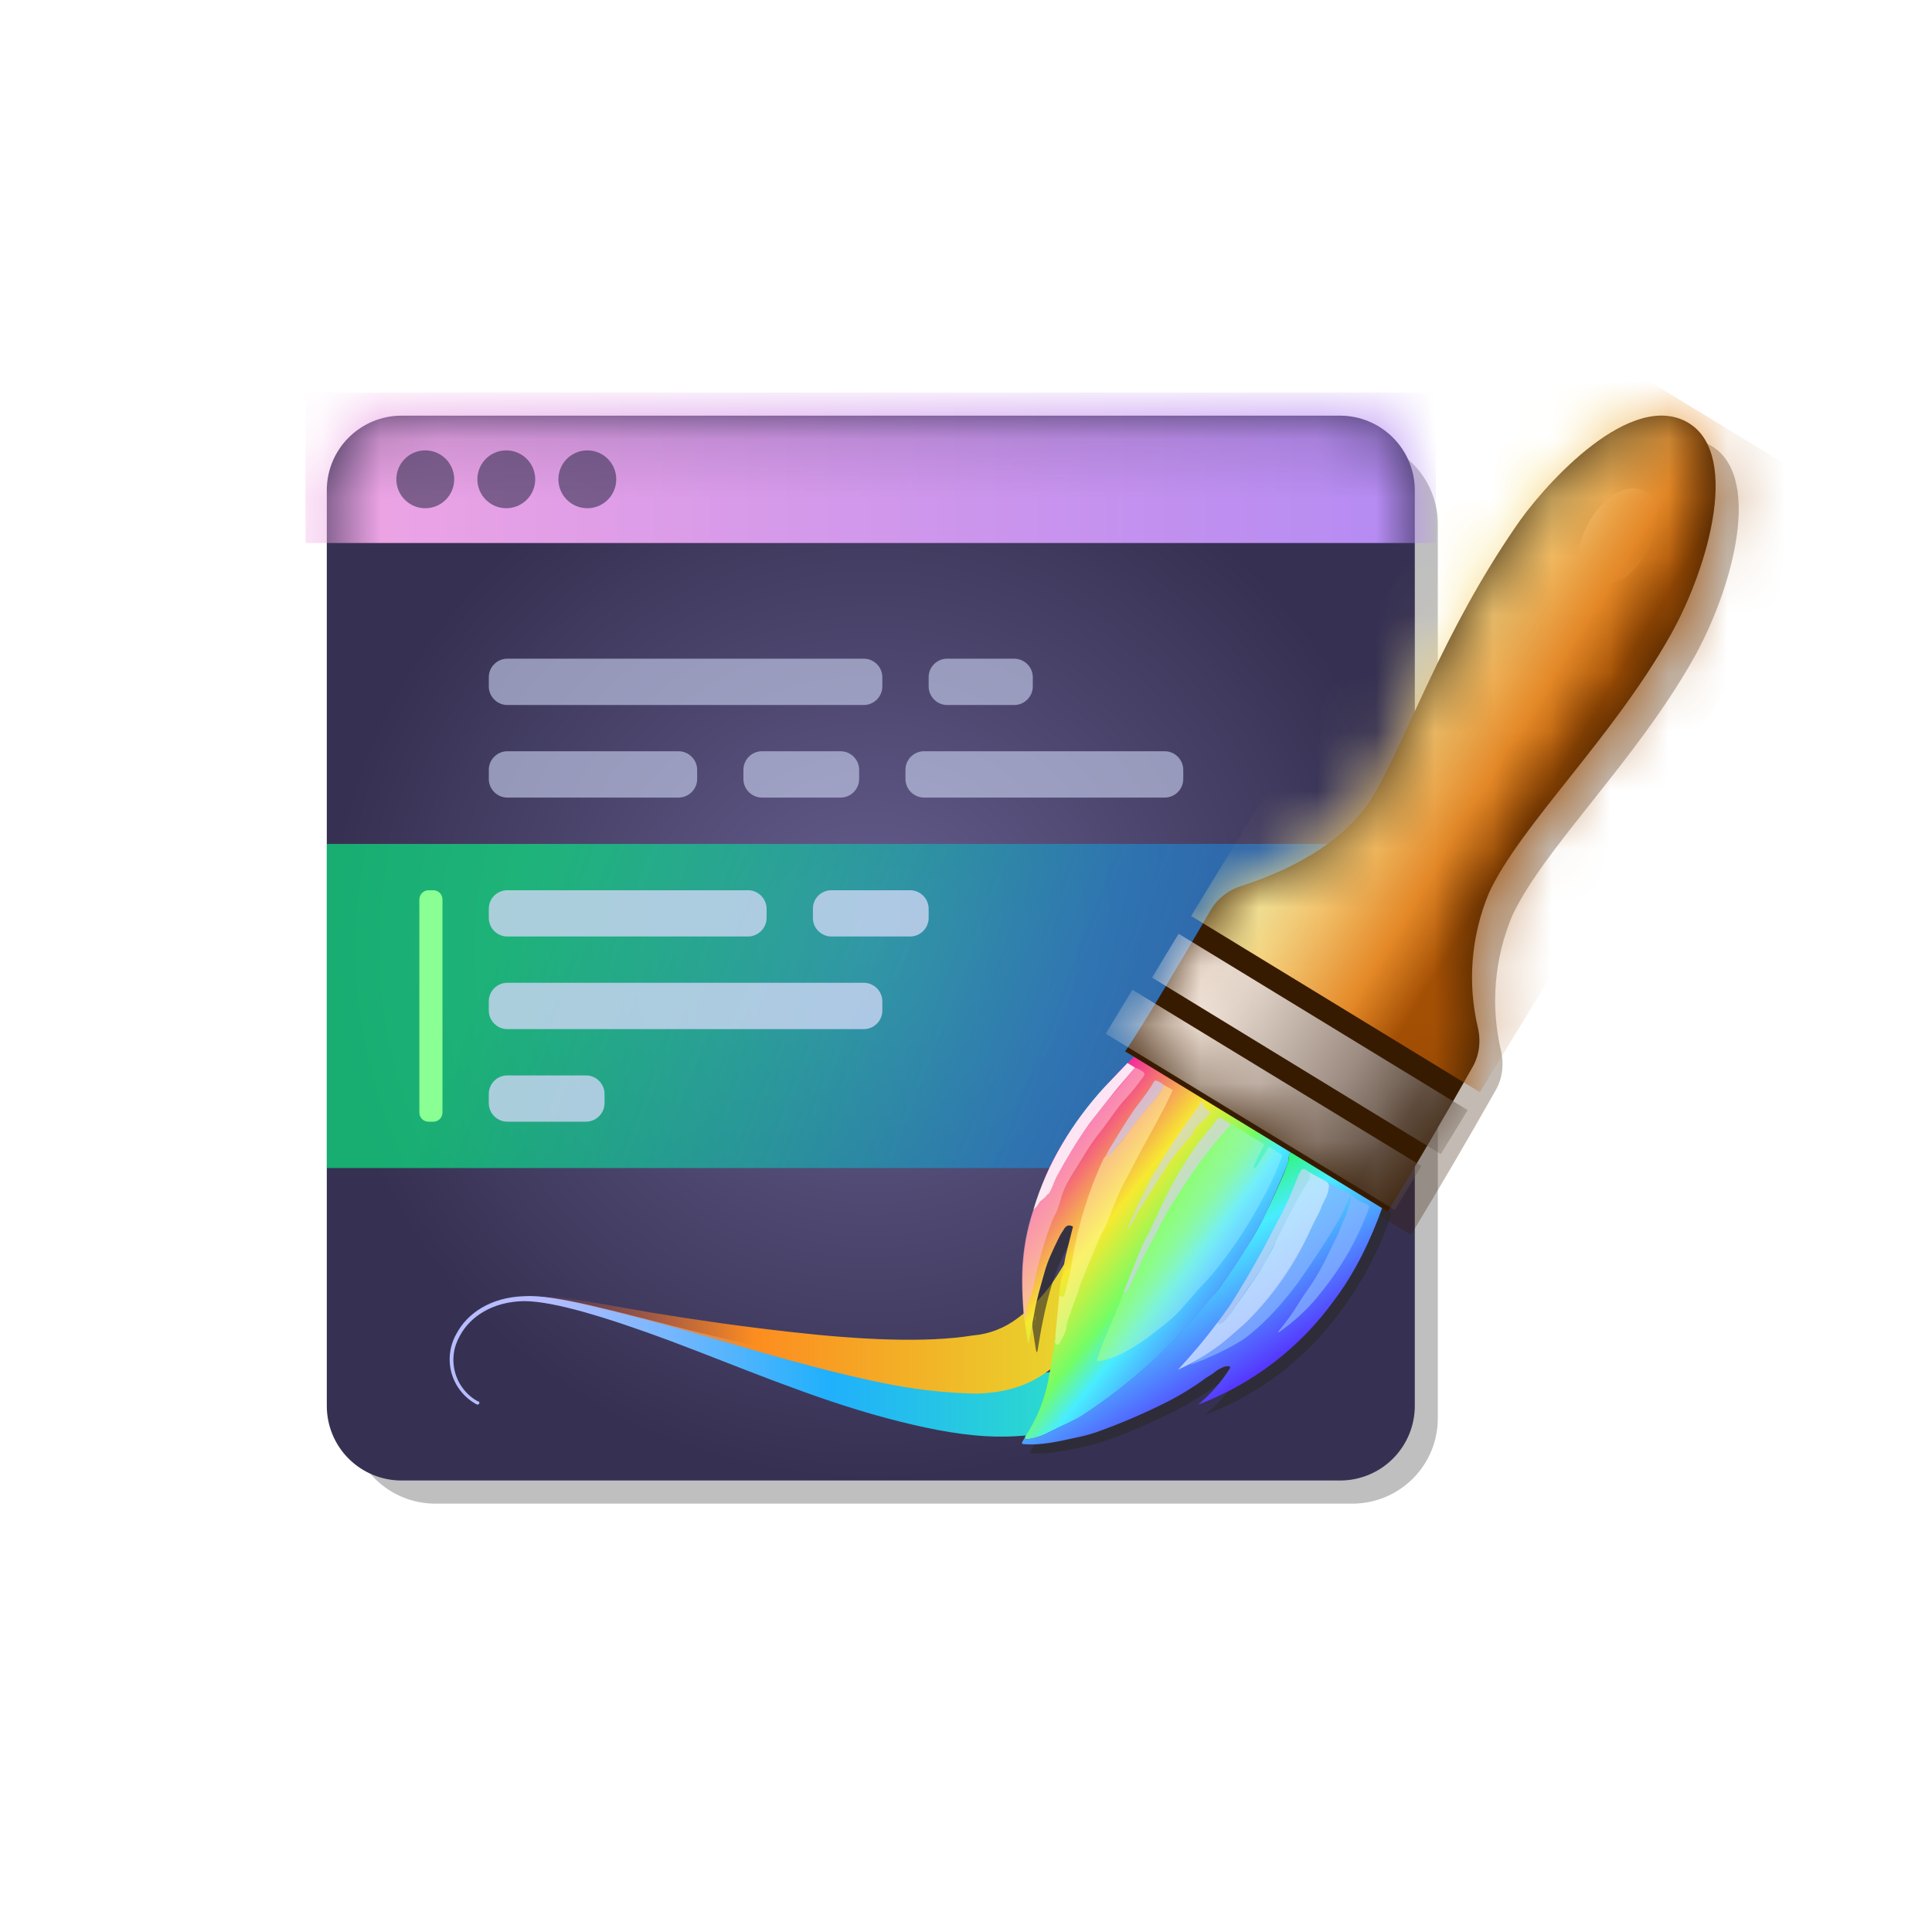<svg width="33" height="33" viewBox="0 0 33 33" fill="none" xmlns="http://www.w3.org/2000/svg">
<path fill-rule="evenodd" clip-rule="evenodd" d="M24.559 8.948C24.558 8.563 24.405 8.194 24.132 7.922C23.86 7.65 23.491 7.496 23.106 7.495H7.429C7.044 7.496 6.675 7.65 6.403 7.922C6.131 8.194 5.977 8.563 5.976 8.948V24.23C5.977 24.615 6.131 24.984 6.403 25.256C6.675 25.528 7.044 25.682 7.429 25.683H23.106C23.491 25.682 23.86 25.528 24.132 25.256C24.405 24.984 24.558 24.615 24.559 24.23V8.948Z" fill="#292929" fill-opacity="0.3"/>
<path fill-rule="evenodd" clip-rule="evenodd" d="M24.166 8.375C24.166 8.037 24.031 7.713 23.792 7.474C23.553 7.235 23.229 7.1 22.89 7.1H6.857C6.519 7.1 6.195 7.235 5.955 7.474C5.716 7.713 5.582 8.037 5.582 8.375V24.013C5.582 24.352 5.716 24.676 5.955 24.915C6.195 25.154 6.519 25.288 6.857 25.288H22.89C23.229 25.288 23.553 25.154 23.792 24.915C24.031 24.676 24.166 24.352 24.166 24.013V8.375Z" fill="url(#paint0_radial_2_431)"/>
<mask id="mask0_2_431" style="mask-type:luminance" maskUnits="userSpaceOnUse" x="5" y="7" width="20" height="19">
<path d="M24.166 8.375C24.166 8.037 24.031 7.713 23.792 7.474C23.553 7.235 23.229 7.1 22.89 7.1H6.857C6.519 7.1 6.195 7.235 5.955 7.474C5.716 7.713 5.582 8.037 5.582 8.375V24.013C5.582 24.352 5.716 24.676 5.955 24.915C6.195 25.154 6.519 25.288 6.857 25.288H22.89C23.229 25.288 23.553 25.154 23.792 24.915C24.031 24.676 24.166 24.352 24.166 24.013V8.375Z" fill="#CDD6F4"/>
</mask>
<g mask="url(#mask0_2_431)">
<path fill-rule="evenodd" clip-rule="evenodd" d="M5.217 6.705H24.527V9.275H5.217V6.705Z" fill="url(#paint1_linear_2_431)"/>
<path d="M7.264 8.681C7.537 8.681 7.758 8.46 7.758 8.187C7.758 7.914 7.537 7.693 7.264 7.693C6.991 7.693 6.77 7.914 6.77 8.187C6.77 8.46 6.991 8.681 7.264 8.681Z" fill="#363152" fill-opacity="0.6"/>
<path d="M8.648 8.681C8.921 8.681 9.142 8.46 9.142 8.187C9.142 7.914 8.921 7.693 8.648 7.693C8.375 7.693 8.154 7.914 8.154 8.187C8.154 8.46 8.375 8.681 8.648 8.681Z" fill="#363152" fill-opacity="0.6"/>
<path d="M10.032 8.681C10.305 8.681 10.526 8.46 10.526 8.187C10.526 7.914 10.305 7.693 10.032 7.693C9.759 7.693 9.538 7.914 9.538 8.187C9.538 8.46 9.759 8.681 10.032 8.681Z" fill="#363152" fill-opacity="0.6"/>
</g>
<path fill-rule="evenodd" clip-rule="evenodd" d="M5.582 14.415H24.165V19.951H5.582V14.415Z" fill="url(#paint2_linear_2_431)"/>
<path fill-rule="evenodd" clip-rule="evenodd" d="M15.071 17.103C15.071 16.93 14.928 16.787 14.755 16.787H8.665C8.582 16.787 8.501 16.82 8.442 16.88C8.382 16.939 8.349 17.02 8.349 17.103V17.262C8.349 17.435 8.492 17.578 8.665 17.578H14.755C14.928 17.578 15.071 17.435 15.071 17.262V17.103ZM13.094 15.522C13.094 15.349 12.95 15.206 12.777 15.206H8.665C8.582 15.206 8.501 15.239 8.442 15.298C8.382 15.357 8.349 15.438 8.349 15.522V15.68C8.349 15.853 8.492 15.996 8.665 15.996H12.777C12.95 15.996 13.094 15.853 13.094 15.68V15.522ZM10.326 18.685C10.326 18.512 10.183 18.369 10.01 18.369H8.665C8.582 18.369 8.501 18.402 8.442 18.461C8.382 18.521 8.349 18.601 8.349 18.685V18.843C8.349 19.016 8.492 19.159 8.665 19.159H10.01C10.183 19.159 10.326 19.016 10.326 18.843V18.685ZM15.862 15.522C15.862 15.349 15.718 15.206 15.545 15.206H14.201C14.117 15.206 14.037 15.239 13.977 15.298C13.918 15.357 13.885 15.438 13.885 15.522V15.68C13.885 15.853 14.028 15.996 14.201 15.996H15.545C15.718 15.996 15.862 15.853 15.862 15.68V15.522Z" fill="#CDD6F4" fill-opacity="0.8"/>
<path fill-rule="evenodd" clip-rule="evenodd" d="M15.071 11.567C15.071 11.394 14.928 11.251 14.755 11.251H8.665C8.582 11.251 8.501 11.284 8.442 11.344C8.382 11.403 8.349 11.483 8.349 11.567V11.725C8.349 11.898 8.492 12.042 8.665 12.042H14.755C14.928 12.042 15.071 11.898 15.071 11.725V11.567ZM11.908 13.149C11.908 12.976 11.764 12.832 11.591 12.832H8.665C8.582 12.832 8.501 12.866 8.442 12.925C8.382 12.985 8.349 13.065 8.349 13.149V13.307C8.349 13.48 8.492 13.623 8.665 13.623H11.591C11.764 13.623 11.908 13.48 11.908 13.307V13.149ZM14.675 13.149C14.675 12.976 14.532 12.832 14.359 12.832H13.015C12.931 12.832 12.85 12.866 12.791 12.925C12.732 12.985 12.698 13.065 12.698 13.149V13.307C12.698 13.48 12.842 13.623 13.015 13.623H14.359C14.532 13.623 14.675 13.48 14.675 13.307V13.149ZM17.641 11.567C17.641 11.394 17.497 11.251 17.325 11.251H16.178C16.094 11.251 16.014 11.284 15.954 11.344C15.895 11.403 15.862 11.483 15.862 11.567V11.725C15.862 11.898 16.005 12.042 16.178 12.042H17.325C17.497 12.042 17.641 11.898 17.641 11.725V11.567ZM20.211 13.149C20.211 12.976 20.068 12.832 19.895 12.832H15.782C15.699 12.832 15.618 12.866 15.559 12.925C15.499 12.985 15.466 13.065 15.466 13.149V13.307C15.466 13.48 15.61 13.623 15.782 13.623H19.895C20.068 13.623 20.211 13.48 20.211 13.307V13.149Z" fill="#CDD6F4" fill-opacity="0.6"/>
<path fill-rule="evenodd" clip-rule="evenodd" d="M7.4 19.16C7.489 19.16 7.558 19.09 7.558 19.002V15.364C7.558 15.275 7.489 15.206 7.4 15.206H7.321C7.279 15.206 7.239 15.222 7.209 15.252C7.18 15.282 7.163 15.322 7.163 15.364V19.002C7.163 19.09 7.232 19.16 7.321 19.16H7.4Z" fill="#89FF94"/>
<path fill-rule="evenodd" clip-rule="evenodd" d="M8.167 23.939C8.071 23.887 7.987 23.817 7.92 23.731C7.852 23.646 7.803 23.549 7.774 23.444C7.745 23.339 7.737 23.23 7.751 23.122C7.765 23.015 7.801 22.911 7.855 22.817C8.028 22.491 8.409 22.234 8.948 22.224C9.457 22.224 10.361 22.501 11.429 22.896C12.566 23.321 13.875 23.885 15.136 24.221C15.729 24.379 16.312 24.503 16.855 24.532C17.295 24.557 17.706 24.512 18.081 24.433C18.662 24.262 19.184 23.934 19.589 23.484C20.038 22.99 20.375 22.333 20.824 21.581C21.077 21.166 21.344 20.759 21.625 20.361C21.63 20.354 21.633 20.346 21.632 20.337C21.631 20.329 21.627 20.321 21.62 20.316C21.613 20.311 21.605 20.309 21.597 20.309C21.588 20.31 21.581 20.315 21.576 20.321C21.289 20.667 21.042 21.003 20.785 21.305C20.34 21.838 19.915 22.278 19.5 22.654C19.059 23.091 18.485 23.369 17.869 23.445C17.43 23.518 16.983 23.536 16.539 23.499C15.82 23.472 15.104 23.398 14.394 23.277C13.485 23.117 12.581 22.924 11.686 22.698C10.485 22.397 9.486 22.105 8.948 22.14C8.374 22.16 7.979 22.436 7.796 22.782C7.738 22.884 7.701 22.996 7.687 23.112C7.673 23.228 7.682 23.346 7.714 23.459C7.747 23.571 7.801 23.676 7.875 23.767C7.948 23.858 8.039 23.933 8.142 23.988C8.146 23.99 8.15 23.992 8.154 23.992C8.158 23.992 8.162 23.992 8.166 23.991C8.17 23.99 8.173 23.988 8.176 23.985C8.18 23.983 8.182 23.98 8.184 23.976C8.186 23.972 8.187 23.968 8.188 23.965C8.188 23.96 8.188 23.956 8.187 23.953C8.185 23.949 8.184 23.945 8.181 23.942C8.178 23.939 8.175 23.936 8.172 23.934L8.167 23.939Z" fill="url(#paint3_linear_2_431)"/>
<path fill-rule="evenodd" clip-rule="evenodd" d="M8.142 24.002C7.771 23.889 7.549 23.36 7.722 22.88C7.84 22.554 8.157 22.253 8.75 22.139C8.997 22.09 9.575 22.188 10.321 22.366C10.786 22.475 11.32 22.613 11.873 22.776C12.906 23.068 14.013 23.404 15.007 23.607C15.559 23.727 16.122 23.793 16.687 23.805C17.102 23.79 17.448 23.701 17.735 23.528C18.046 23.345 18.298 23.083 18.486 22.757C18.887 22.045 18.956 21.042 19.238 19.91C19.342 19.518 19.471 19.134 19.623 18.758H19.613C19.381 19.188 19.208 19.618 19.02 20.019C18.733 20.64 18.405 21.241 18.037 21.818C17.866 22.086 17.646 22.321 17.389 22.51C17.165 22.683 16.895 22.788 16.613 22.811C15.822 22.94 14.686 22.885 13.514 22.752C12.717 22.663 11.923 22.552 11.132 22.421C9.985 22.223 9.066 22.04 8.74 22.109C8.147 22.233 7.826 22.539 7.702 22.875C7.524 23.36 7.756 23.898 8.137 24.017L8.141 24.021L8.146 24.021L8.151 24.019L8.155 24.015L8.155 24.009L8.152 24.005L8.147 24.002L8.142 24.002Z" fill="url(#paint4_linear_2_431)"/>
<path fill-rule="evenodd" clip-rule="evenodd" d="M19.613 18.354C19.613 18.354 19.89 17.978 21.071 15.947C21.185 15.749 21.373 15.601 21.59 15.531C22.203 15.334 23.355 14.874 23.883 13.935C24.477 12.887 25.04 11.207 26.276 9.403C26.706 8.76 28.144 7.115 29.152 7.574C30.155 8.039 29.597 10.06 28.925 11.251C27.936 13.006 26.365 14.494 25.831 15.64C25.521 16.376 25.455 17.192 25.643 17.968C25.692 18.2 25.658 18.442 25.534 18.645C25.069 19.468 24.591 20.284 24.101 21.092L19.613 18.354ZM27.664 9.121C27.837 8.904 28.193 8.602 28.515 8.8C28.811 8.988 28.692 9.408 28.589 9.68C28.46 10.016 28.06 10.545 27.6 10.297C27.16 10.06 27.427 9.418 27.664 9.121Z" fill="#371B01" fill-opacity="0.3"/>
<path d="M19.4 18.305L19.533 18.389C19.578 18.399 19.622 18.424 19.672 18.458C19.697 18.478 19.701 18.508 19.682 18.532C19.583 18.661 19.484 18.794 19.38 18.913C19.232 19.071 19.108 19.259 18.975 19.432C18.846 19.595 18.728 19.763 18.629 19.931C18.506 20.154 18.337 20.361 18.273 20.608C18.253 20.672 18.229 20.732 18.214 20.796C18.199 20.846 18.174 20.89 18.15 20.934C18.11 21.014 18.085 21.093 18.051 21.172L18.006 21.305C17.931 21.546 17.868 21.79 17.818 22.037C17.801 22.146 17.77 22.252 17.724 22.353C17.71 22.392 17.695 22.432 17.69 22.467L17.68 22.58C17.68 22.62 17.66 22.645 17.631 22.649L17.695 23.06C17.705 23.109 17.715 23.109 17.724 23.06C17.749 22.911 17.774 22.748 17.809 22.58C17.856 22.347 17.913 22.116 17.982 21.888C18.041 21.686 18.14 21.493 18.229 21.305C18.256 21.239 18.293 21.178 18.337 21.122C18.372 21.078 18.412 21.073 18.461 21.093C18.471 21.098 18.471 21.107 18.471 21.117L18.372 21.513C18.337 21.631 18.323 21.76 18.298 21.878C18.268 22.009 18.248 22.141 18.239 22.274C18.257 22.291 18.279 22.304 18.303 22.313V22.294L18.313 22.289C18.318 22.289 18.323 22.284 18.323 22.274C18.362 22.111 18.416 21.953 18.441 21.78C18.54 21.134 18.733 20.506 19.015 19.916C19.049 19.892 19.054 19.837 19.079 19.803C19.263 19.487 19.464 19.182 19.682 18.888C19.747 18.804 19.807 18.714 19.86 18.621C19.865 18.611 19.879 18.607 19.894 18.607C19.934 18.621 19.978 18.646 20.028 18.686L20.161 18.76C20.171 18.77 20.176 18.779 20.171 18.79L20.092 18.957L19.904 19.318C19.874 19.387 19.835 19.452 19.8 19.516L19.42 20.218L19.276 20.495C19.217 20.631 19.16 20.767 19.103 20.905C19.069 20.984 19.054 21.068 19.005 21.142C18.96 21.226 18.921 21.315 18.886 21.399L18.703 21.839C18.664 21.938 18.614 22.022 18.584 22.126C18.513 22.307 18.45 22.492 18.397 22.679C18.372 22.738 18.357 22.803 18.352 22.867C18.352 22.877 18.352 22.882 18.342 22.892L18.328 22.931L18.323 22.956L18.234 23.104C18.229 23.11 18.223 23.115 18.216 23.117C18.208 23.119 18.201 23.118 18.194 23.114C18.164 23.089 18.16 23.064 18.174 23.03L18.179 23.005L18.169 22.956C18.135 23.252 18.09 23.514 18.046 23.737C17.982 24.078 17.848 24.394 17.655 24.695V24.725C17.655 24.735 17.66 24.74 17.67 24.74C17.818 24.715 17.947 24.676 18.056 24.622C18.268 24.508 18.491 24.419 18.639 24.325C19.443 23.798 20.16 23.15 20.764 22.402C20.828 22.323 20.898 22.254 20.962 22.17C21.257 21.771 21.522 21.349 21.753 20.91C21.892 20.615 22.024 20.317 22.148 20.015C22.163 19.966 22.148 19.897 22.183 19.852C22.202 19.827 22.217 19.808 22.217 19.798C22.069 19.709 21.916 19.625 21.767 19.531C21.456 19.333 21.179 19.165 20.937 19.022C20.801 18.944 20.667 18.862 20.537 18.775L19.563 18.177C19.56 18.174 19.557 18.173 19.553 18.173C19.55 18.173 19.546 18.174 19.543 18.177L19.4 18.305ZM20.833 19.145L20.937 19.224L20.952 19.229C20.972 19.229 20.982 19.224 20.991 19.209C20.993 19.205 20.996 19.201 21 19.197C21.004 19.194 21.008 19.192 21.013 19.191C21.018 19.19 21.023 19.19 21.028 19.192C21.033 19.193 21.037 19.196 21.041 19.2L21.14 19.269C21.164 19.284 21.184 19.303 21.189 19.328L21.209 19.353C21.278 19.422 21.372 19.466 21.456 19.521C21.54 19.58 21.639 19.625 21.728 19.689C21.738 19.699 21.743 19.714 21.733 19.728C21.666 19.841 21.609 19.961 21.565 20.084C21.565 20.109 21.565 20.114 21.589 20.099C21.616 20.074 21.638 20.044 21.654 20.01C21.703 19.916 21.753 19.862 21.802 19.768C21.812 19.743 21.832 19.738 21.851 19.753L22.029 19.867C22.039 19.877 22.044 19.892 22.044 19.906C21.951 20.166 21.835 20.418 21.698 20.658L21.426 21.102C21.122 21.602 20.76 22.065 20.349 22.481C20.07 22.777 19.746 23.027 19.39 23.223C19.24 23.31 19.076 23.37 18.906 23.401C18.902 23.403 18.897 23.403 18.893 23.402C18.888 23.402 18.884 23.399 18.881 23.396C18.879 23.392 18.877 23.388 18.877 23.383C18.877 23.379 18.878 23.375 18.881 23.371C18.956 23.153 19.042 22.939 19.138 22.729C19.153 22.669 19.187 22.615 19.212 22.555V22.526L19.222 22.511L19.242 22.491L19.341 22.215L19.588 21.592L19.746 21.246C19.745 21.191 19.762 21.137 19.795 21.093L19.8 21.063C19.8 21.038 19.81 21.014 19.825 20.999C19.835 20.994 19.835 20.984 19.835 20.979C19.835 20.949 19.845 20.93 19.86 20.905C19.899 20.836 19.889 20.766 19.83 20.707C19.815 20.687 19.795 20.682 19.776 20.682C19.751 20.682 19.736 20.687 19.726 20.707C19.726 20.717 19.716 20.722 19.711 20.722C19.701 20.732 19.692 20.742 19.692 20.756L19.687 20.771L19.538 20.959L19.43 21.117L19.42 21.122H19.41V21.112C19.45 21.043 19.483 20.97 19.509 20.895C19.565 20.779 19.62 20.662 19.672 20.544L19.786 20.312L19.909 20.084C20.141 19.704 20.393 19.338 20.67 18.982C20.68 18.967 20.685 18.967 20.695 18.982C20.705 18.987 20.71 19.002 20.705 19.012C20.705 19.037 20.705 19.051 20.72 19.071C20.734 19.091 20.769 19.116 20.833 19.14V19.145ZM19.4 18.305L19.005 18.72C18.452 19.319 18.041 20.033 17.799 20.811C17.834 20.784 17.865 20.75 17.888 20.712C17.902 20.687 17.917 20.663 17.937 20.653C17.962 20.633 17.986 20.613 18.011 20.593C18.021 20.569 18.036 20.554 18.056 20.544L18.075 20.524C18.125 20.44 18.15 20.346 18.194 20.257C18.367 19.931 18.55 19.63 18.753 19.343C18.837 19.224 18.935 19.116 19.024 18.997C19.198 18.796 19.367 18.591 19.533 18.384L19.4 18.305ZM19.533 18.389C19.367 18.596 19.198 18.801 19.024 19.002C18.935 19.116 18.837 19.224 18.753 19.348C18.555 19.63 18.367 19.931 18.194 20.257C18.145 20.346 18.125 20.44 18.075 20.524L18.056 20.544C18.036 20.554 18.021 20.569 18.006 20.593C17.981 20.615 17.957 20.636 17.932 20.658L17.883 20.712C17.861 20.75 17.833 20.784 17.799 20.811C17.69 21.127 17.627 21.456 17.611 21.789C17.596 22.066 17.606 22.353 17.636 22.649C17.66 22.645 17.675 22.62 17.68 22.58C17.68 22.541 17.68 22.501 17.69 22.467C17.695 22.432 17.71 22.392 17.724 22.353C17.77 22.252 17.801 22.146 17.818 22.037C17.88 21.744 17.959 21.455 18.056 21.172C18.085 21.093 18.105 21.014 18.15 20.934C18.174 20.885 18.199 20.85 18.214 20.796C18.229 20.732 18.253 20.672 18.273 20.608C18.337 20.361 18.506 20.154 18.634 19.931C18.733 19.763 18.846 19.595 18.975 19.437C19.108 19.264 19.232 19.071 19.38 18.913C19.489 18.794 19.583 18.661 19.682 18.532C19.701 18.508 19.697 18.478 19.672 18.463C19.622 18.424 19.573 18.399 19.533 18.389ZM19.074 19.803L19.054 19.877V19.887C19.054 19.897 19.064 19.906 19.079 19.906H19.084L19.108 19.882L19.207 19.758L19.365 19.56C19.514 19.353 19.672 19.15 19.845 18.957C19.919 18.873 19.978 18.785 20.023 18.686C19.973 18.646 19.924 18.621 19.889 18.607C19.875 18.607 19.86 18.607 19.855 18.621C19.802 18.715 19.742 18.804 19.677 18.888L19.519 19.111C19.36 19.333 19.217 19.565 19.079 19.803H19.074ZM20.023 18.686C19.973 18.785 19.919 18.873 19.845 18.957C19.672 19.155 19.514 19.353 19.365 19.56L19.207 19.758C19.166 19.809 19.123 19.858 19.079 19.906C19.075 19.909 19.07 19.909 19.066 19.908C19.061 19.907 19.057 19.905 19.055 19.901C19.052 19.898 19.05 19.894 19.05 19.889C19.05 19.885 19.051 19.88 19.054 19.877L19.074 19.803C19.044 19.837 19.044 19.892 19.009 19.916L18.995 19.936C18.721 20.522 18.535 21.145 18.441 21.785C18.412 21.953 18.357 22.111 18.318 22.279L18.308 22.289H18.298V22.313C18.278 22.308 18.258 22.294 18.234 22.274L18.164 22.956L18.174 23.005V23.03C18.154 23.064 18.16 23.089 18.189 23.114C18.195 23.118 18.203 23.12 18.21 23.119C18.217 23.118 18.224 23.115 18.229 23.109L18.318 22.956L18.323 22.931C18.323 22.916 18.332 22.901 18.337 22.892L18.347 22.867C18.352 22.803 18.367 22.738 18.392 22.679C18.435 22.559 18.478 22.439 18.52 22.318C18.542 22.253 18.562 22.187 18.579 22.121C18.609 22.022 18.659 21.938 18.698 21.839C18.758 21.691 18.822 21.552 18.881 21.394C18.916 21.315 18.955 21.226 19.005 21.142C19.044 21.068 19.064 20.984 19.099 20.905C19.155 20.767 19.212 20.631 19.271 20.495C19.311 20.396 19.37 20.312 19.42 20.218C19.573 19.914 19.733 19.614 19.899 19.318L20.087 18.957L20.166 18.79C20.171 18.779 20.166 18.77 20.156 18.76L20.023 18.686ZM19.528 20.959C19.705 20.664 19.885 20.371 20.067 20.079C20.151 19.951 20.28 19.783 20.463 19.58C20.502 19.531 20.532 19.476 20.566 19.422L20.665 19.318C20.724 19.269 20.779 19.209 20.828 19.14C20.764 19.116 20.73 19.091 20.715 19.071C20.7 19.051 20.7 19.037 20.7 19.012C20.7 19.002 20.7 18.987 20.69 18.977C20.68 18.967 20.675 18.967 20.665 18.977C20.34 19.401 20.045 19.847 19.781 20.312C19.718 20.447 19.652 20.58 19.583 20.712C19.527 20.848 19.467 20.984 19.405 21.117L19.415 21.122H19.425L19.533 20.959H19.528ZM20.828 19.14C20.779 19.209 20.73 19.269 20.67 19.318C20.621 19.358 20.591 19.392 20.571 19.422C20.532 19.471 20.502 19.531 20.458 19.58C20.317 19.736 20.186 19.901 20.067 20.075L19.593 20.836C19.568 20.87 19.548 20.915 19.533 20.959L19.682 20.771L19.687 20.756C19.687 20.742 19.697 20.732 19.706 20.722C19.716 20.722 19.721 20.712 19.721 20.707C19.731 20.687 19.746 20.682 19.771 20.682C19.79 20.682 19.81 20.687 19.82 20.702C19.884 20.766 19.894 20.836 19.855 20.9C19.84 20.924 19.835 20.949 19.83 20.979C19.83 20.984 19.83 20.994 19.82 20.999C19.805 21.014 19.8 21.038 19.795 21.063C19.795 21.073 19.795 21.083 19.786 21.093C19.756 21.142 19.736 21.191 19.741 21.251C19.841 21.069 19.931 20.883 20.013 20.692C20.055 20.616 20.095 20.539 20.131 20.46C20.273 20.193 20.431 19.935 20.606 19.689C20.71 19.541 20.833 19.402 20.947 19.254C20.957 19.239 20.982 19.234 20.996 19.244L21.149 19.338C21.169 19.348 21.169 19.363 21.154 19.378C20.892 19.659 20.66 19.966 20.443 20.292L20.146 20.737C20.013 20.954 19.914 21.191 19.79 21.414C19.652 21.661 19.558 21.898 19.435 22.14C19.435 22.155 19.42 22.165 19.41 22.175C19.4 22.185 19.395 22.2 19.39 22.22L19.38 22.244C19.37 22.259 19.365 22.254 19.36 22.244C19.36 22.22 19.351 22.21 19.341 22.21L19.242 22.486L19.222 22.506L19.217 22.521V22.551C19.187 22.61 19.153 22.664 19.138 22.724L19.108 22.808C19.024 22.995 18.948 23.187 18.881 23.381C18.881 23.391 18.896 23.396 18.906 23.396C19.076 23.365 19.24 23.305 19.39 23.218C19.568 23.119 19.716 23.02 19.845 22.921C20.018 22.788 20.206 22.645 20.349 22.477C20.448 22.358 20.547 22.244 20.65 22.136C21.056 21.685 21.406 21.187 21.693 20.653C21.83 20.413 21.946 20.162 22.039 19.901C22.044 19.887 22.039 19.872 22.029 19.862L21.856 19.748C21.832 19.733 21.812 19.738 21.797 19.763C21.748 19.852 21.698 19.911 21.654 20.005C21.638 20.039 21.616 20.069 21.589 20.094C21.57 20.109 21.56 20.104 21.565 20.079L21.58 20.015C21.624 19.916 21.678 19.817 21.733 19.719C21.743 19.709 21.738 19.694 21.728 19.684C21.639 19.62 21.54 19.575 21.451 19.516C21.372 19.462 21.278 19.417 21.209 19.348L21.194 19.323C21.184 19.299 21.164 19.274 21.14 19.264L21.041 19.195C21.037 19.191 21.033 19.188 21.028 19.187C21.023 19.185 21.018 19.185 21.013 19.186C21.008 19.187 21.004 19.189 21 19.192C20.996 19.196 20.993 19.2 20.991 19.204C20.982 19.219 20.972 19.229 20.952 19.224L20.937 19.219L20.833 19.135L20.828 19.14ZM19.741 21.251C19.683 21.364 19.63 21.479 19.583 21.597L19.336 22.215C19.346 22.215 19.351 22.224 19.355 22.244C19.355 22.259 19.365 22.264 19.375 22.249L19.385 22.224C19.385 22.205 19.395 22.19 19.405 22.18L19.43 22.145C19.553 21.903 19.647 21.661 19.786 21.419C19.909 21.196 20.008 20.959 20.146 20.747L20.438 20.297C20.65 19.971 20.888 19.664 21.149 19.383C21.164 19.368 21.164 19.353 21.149 19.343L20.996 19.249C20.988 19.243 20.977 19.241 20.967 19.243C20.957 19.245 20.948 19.25 20.942 19.259C20.828 19.407 20.705 19.546 20.601 19.694C20.343 20.05 20.121 20.431 19.939 20.831C19.88 20.974 19.814 21.114 19.741 21.251ZM22.212 19.798C22.212 19.808 22.197 19.827 22.178 19.852C22.143 19.897 22.158 19.961 22.138 20.015C22.014 20.317 21.882 20.615 21.743 20.91C21.523 21.356 21.258 21.778 20.952 22.17C20.892 22.254 20.823 22.323 20.759 22.407C20.154 23.153 19.438 23.8 18.634 24.325C18.486 24.419 18.263 24.508 18.051 24.622C17.942 24.676 17.813 24.72 17.665 24.74C17.655 24.74 17.65 24.74 17.65 24.725V24.695L17.601 24.785L17.596 24.79C17.594 24.792 17.593 24.796 17.593 24.799C17.593 24.802 17.594 24.805 17.595 24.808C17.597 24.811 17.599 24.814 17.602 24.816C17.604 24.818 17.608 24.819 17.611 24.819C17.917 24.849 18.224 24.77 18.515 24.71C18.674 24.676 18.827 24.631 18.975 24.577C19.351 24.439 19.721 24.276 20.092 24.088C20.314 23.974 20.532 23.841 20.734 23.692C20.784 23.653 20.843 23.628 20.883 23.589C20.932 23.549 20.991 23.529 21.041 23.5C21.066 23.49 21.09 23.495 21.12 23.49C21.125 23.488 21.13 23.489 21.135 23.491C21.14 23.493 21.144 23.496 21.146 23.501C21.149 23.505 21.15 23.51 21.15 23.515C21.15 23.52 21.148 23.525 21.145 23.529C20.998 23.763 20.814 23.972 20.601 24.147C20.581 24.162 20.581 24.167 20.611 24.157C21.541 23.799 22.346 23.175 22.924 22.363C23.286 21.871 23.57 21.326 23.764 20.747C23.764 20.737 23.764 20.722 23.749 20.712L22.746 20.114C22.815 20.188 22.771 20.262 22.815 20.341C22.84 20.351 22.864 20.366 22.879 20.391H22.899C22.904 20.386 22.914 20.391 22.919 20.391C22.993 20.448 23.077 20.491 23.166 20.519C23.176 20.519 23.186 20.524 23.191 20.534C23.21 20.564 23.24 20.574 23.265 20.593C23.329 20.653 23.413 20.692 23.497 20.722C23.532 20.732 23.547 20.752 23.527 20.781C23.335 21.31 23.056 21.803 22.701 22.239C22.503 22.489 22.27 22.708 22.01 22.892C21.97 22.921 21.96 22.916 22 22.872C22.118 22.733 22.212 22.6 22.321 22.422L22.509 22.136C22.601 22.005 22.683 21.868 22.756 21.725C22.851 21.537 22.943 21.348 23.033 21.157L23.067 21.073L23.117 20.969C23.156 20.87 23.171 20.771 23.211 20.672C23.22 20.648 23.22 20.623 23.22 20.593C23.22 20.579 23.215 20.574 23.201 20.588C23.201 20.593 23.196 20.598 23.201 20.608L23.191 20.628C23.063 20.948 22.901 21.253 22.706 21.537C22.684 21.569 22.655 21.596 22.622 21.616C22.566 21.648 22.518 21.694 22.484 21.75L22.262 22.145C22.095 22.409 21.905 22.657 21.693 22.887C21.555 23.03 21.412 23.163 21.263 23.287L21.115 23.425C21.11 23.435 21.1 23.44 21.09 23.44H21.031C21.016 23.44 21.006 23.44 21.001 23.42L20.986 23.406L20.922 23.381L20.873 23.331C20.848 23.292 20.818 23.272 20.784 23.277C20.618 23.379 20.445 23.468 20.265 23.544C20.586 23.202 20.883 22.839 21.154 22.457C21.318 22.2 21.5 21.883 21.708 21.513C21.807 21.335 21.916 21.098 22.029 20.89C22.147 20.667 22.25 20.435 22.336 20.198C22.336 20.159 22.336 20.119 22.36 20.084C22.36 20.075 22.37 20.07 22.38 20.075H22.405C22.415 20.079 22.425 20.075 22.43 20.065L22.469 19.946L22.222 19.798H22.212ZM22.464 19.946L22.425 20.065C22.42 20.079 22.41 20.079 22.4 20.079L22.375 20.075C22.365 20.075 22.36 20.075 22.355 20.084C22.336 20.119 22.326 20.159 22.331 20.198L22.36 20.149C22.364 20.142 22.369 20.136 22.375 20.131C22.381 20.126 22.388 20.123 22.396 20.121C22.403 20.119 22.411 20.119 22.418 20.12C22.426 20.122 22.433 20.125 22.439 20.129L22.509 20.178L22.815 20.341C22.766 20.267 22.815 20.188 22.746 20.114L22.464 19.946ZM22.336 20.198C22.25 20.435 22.147 20.667 22.029 20.89C21.916 21.098 21.807 21.335 21.708 21.513C21.534 21.834 21.348 22.149 21.149 22.457C21.125 22.501 21.056 22.59 20.952 22.729C20.952 22.753 20.972 22.758 21.001 22.753C21.016 22.753 21.026 22.743 21.036 22.733C21.125 22.645 21.204 22.551 21.263 22.452L21.412 22.224L21.674 21.854C21.713 21.794 21.753 21.73 21.782 21.656C21.832 21.55 21.888 21.448 21.95 21.35L21.985 21.275C22.133 20.949 22.301 20.633 22.489 20.331C22.504 20.308 22.514 20.282 22.518 20.255C22.522 20.228 22.521 20.2 22.514 20.173L22.445 20.129C22.415 20.114 22.38 20.119 22.365 20.149L22.336 20.198ZM22.514 20.173C22.521 20.2 22.522 20.228 22.518 20.255C22.514 20.282 22.504 20.308 22.489 20.331C22.276 20.682 22.085 21.045 21.916 21.419C21.866 21.503 21.817 21.582 21.782 21.661C21.753 21.73 21.713 21.794 21.674 21.854C21.538 22.052 21.402 22.25 21.263 22.447C21.2 22.552 21.124 22.648 21.036 22.733L21.001 22.753C20.972 22.758 20.952 22.753 20.952 22.729C20.739 23.014 20.511 23.288 20.27 23.549C20.499 23.446 20.718 23.32 20.922 23.173C21.061 23.075 21.189 22.956 21.318 22.842C21.401 22.773 21.479 22.697 21.55 22.615C21.969 22.177 22.307 21.668 22.548 21.112C22.574 21.059 22.602 21.006 22.632 20.954C22.675 20.879 22.712 20.799 22.741 20.717L22.751 20.702L22.78 20.628C22.82 20.559 22.84 20.48 22.845 20.406C22.845 20.381 22.83 20.356 22.82 20.341L22.514 20.173ZM22.82 20.341C22.83 20.361 22.85 20.381 22.845 20.406C22.845 20.485 22.82 20.554 22.78 20.628C22.768 20.652 22.759 20.677 22.751 20.702L22.741 20.717L22.726 20.737C22.697 20.821 22.667 20.89 22.632 20.954C22.326 21.665 21.881 22.307 21.323 22.842C21.189 22.956 21.061 23.075 20.922 23.173L20.784 23.277C20.818 23.277 20.848 23.292 20.878 23.336L20.922 23.381L20.986 23.406L21.001 23.42C21.001 23.435 21.016 23.445 21.031 23.445L21.09 23.44C21.1 23.44 21.11 23.435 21.115 23.425L21.263 23.287C21.412 23.163 21.56 23.03 21.693 22.892C22.007 22.55 22.273 22.168 22.484 21.755C22.509 21.705 22.553 21.656 22.622 21.616C22.655 21.596 22.684 21.569 22.706 21.537C22.907 21.241 23.073 20.922 23.201 20.588C23.215 20.574 23.22 20.579 23.22 20.593C23.22 20.623 23.22 20.643 23.211 20.672C23.171 20.771 23.156 20.87 23.112 20.969C23.082 21.03 23.056 21.093 23.033 21.157L23.008 21.216L22.983 21.275L22.761 21.72C22.687 21.865 22.603 22.003 22.509 22.136C22.443 22.229 22.38 22.324 22.321 22.422C22.225 22.58 22.118 22.73 22 22.872C21.965 22.916 21.97 22.921 22.015 22.892C22.273 22.708 22.505 22.488 22.701 22.239C23.056 21.803 23.335 21.31 23.527 20.781C23.542 20.752 23.532 20.732 23.497 20.722C23.411 20.697 23.332 20.653 23.265 20.593C23.24 20.574 23.215 20.564 23.196 20.534C23.188 20.526 23.177 20.521 23.166 20.519C23.077 20.491 22.993 20.448 22.919 20.391C22.916 20.389 22.913 20.389 22.909 20.389C22.906 20.389 22.902 20.389 22.899 20.391H22.889C22.869 20.366 22.845 20.351 22.82 20.341Z" fill="#292929" fill-opacity="0.6"/>
<path d="M19.396 18.024C19.396 18.024 18.235 19.096 17.839 20.149C17.563 20.89 17.395 21.375 17.493 22.502L17.553 22.907C17.563 22.961 17.567 22.961 17.577 22.907L17.666 22.432C17.706 22.19 17.775 21.968 17.839 21.74C17.894 21.533 17.988 21.345 18.081 21.152C18.111 21.088 18.151 21.029 18.19 20.969C18.225 20.93 18.264 20.92 18.314 20.945C18.324 20.945 18.329 20.954 18.324 20.964L18.225 21.36C18.19 21.483 18.175 21.607 18.156 21.725C18.124 21.855 18.103 21.988 18.091 22.121C18.116 22.146 18.027 22.803 18.027 22.803C17.995 23.064 17.953 23.325 17.904 23.584C17.834 23.93 17.706 24.246 17.508 24.543V24.577C17.508 24.587 17.518 24.592 17.528 24.587C17.676 24.567 17.805 24.528 17.909 24.468C18.126 24.355 18.348 24.271 18.497 24.172C19.3 23.647 20.017 23 20.622 22.254L20.815 22.022C21.003 21.755 21.161 21.533 21.269 21.355C21.418 21.108 21.536 20.91 21.605 20.762C21.745 20.465 21.877 20.165 22.001 19.862C22.016 19.813 22.001 19.748 22.035 19.704L22.075 19.645C21.927 19.556 21.768 19.472 21.62 19.378C21.314 19.18 21.037 19.012 20.79 18.869C20.642 18.785 20.513 18.706 20.395 18.627L19.411 18.024H19.391H19.396Z" fill="url(#paint5_linear_2_431)"/>
<path d="M22.074 19.644C22.074 19.658 22.059 19.673 22.034 19.703C22 19.747 22.02 19.812 22 19.861L21.921 20.064C21.821 20.297 21.716 20.528 21.605 20.756C21.535 20.909 21.422 21.106 21.268 21.349C21.155 21.532 21.002 21.754 20.814 22.021C20.75 22.1 20.68 22.169 20.616 22.253C20.011 22.999 19.294 23.646 18.491 24.171C18.343 24.27 18.125 24.354 17.907 24.467C17.804 24.526 17.675 24.566 17.527 24.586C17.517 24.586 17.512 24.586 17.512 24.576V24.541L17.458 24.635C17.456 24.638 17.455 24.641 17.455 24.645C17.455 24.648 17.456 24.651 17.457 24.654C17.459 24.657 17.461 24.66 17.463 24.662C17.466 24.663 17.469 24.665 17.473 24.665C17.774 24.695 18.081 24.62 18.377 24.556C18.53 24.526 18.684 24.482 18.837 24.423C19.212 24.284 19.578 24.126 19.949 23.939C20.171 23.825 20.389 23.691 20.596 23.538C20.646 23.504 20.705 23.474 20.745 23.439C20.789 23.4 20.843 23.375 20.898 23.35C20.927 23.335 20.947 23.34 20.982 23.335C20.987 23.334 20.992 23.335 20.997 23.337C21.001 23.339 21.005 23.342 21.008 23.346C21.011 23.351 21.012 23.356 21.012 23.361C21.012 23.366 21.01 23.371 21.006 23.375C20.86 23.609 20.676 23.817 20.463 23.993C21.395 23.641 22.203 23.022 22.786 22.213C23.146 21.739 23.418 21.171 23.621 20.597C23.626 20.582 23.621 20.568 23.606 20.563L22.074 19.644Z" fill="url(#paint6_linear_2_431)"/>
<path d="M19.258 18.157L18.862 18.572C18.318 19.165 17.878 19.891 17.651 20.662C17.687 20.635 17.717 20.602 17.74 20.563C17.755 20.534 17.775 20.514 17.79 20.504C17.814 20.482 17.839 20.461 17.864 20.44C17.873 20.42 17.888 20.405 17.913 20.39L17.928 20.371C17.977 20.287 18.002 20.193 18.047 20.104C18.22 19.782 18.407 19.476 18.605 19.194L18.877 18.848L19.075 18.601L19.386 18.235L19.258 18.157Z" fill="#FEF8FE" fill-opacity="0.9"/>
<path d="M18.936 19.653L18.911 19.727V19.732C18.911 19.736 18.911 19.74 18.913 19.743C18.914 19.747 18.917 19.749 18.92 19.752C18.923 19.753 18.927 19.755 18.93 19.755C18.934 19.755 18.938 19.754 18.941 19.752C18.983 19.703 19.024 19.654 19.064 19.604L19.228 19.406C19.376 19.198 19.534 19.001 19.702 18.808C19.774 18.725 19.835 18.634 19.885 18.536C19.835 18.497 19.786 18.467 19.747 18.457C19.732 18.457 19.717 18.457 19.712 18.472C19.659 18.565 19.6 18.654 19.534 18.739L19.371 18.956C19.218 19.184 19.075 19.416 18.936 19.648V19.653Z" fill="#CDD6F4" fill-opacity="0.7"/>
<path d="M19.39 20.805C19.405 20.761 19.425 20.721 19.45 20.682L19.929 19.925C20.013 19.797 20.142 19.629 20.32 19.431C20.359 19.382 20.389 19.323 20.423 19.273C20.454 19.233 20.489 19.197 20.527 19.164C20.587 19.114 20.64 19.056 20.685 18.991C20.626 18.962 20.586 18.942 20.572 18.917C20.562 18.902 20.557 18.883 20.562 18.863C20.562 18.848 20.562 18.838 20.552 18.828C20.542 18.818 20.532 18.818 20.522 18.828C20.199 19.253 19.905 19.698 19.642 20.163C19.58 20.298 19.514 20.431 19.445 20.563C19.389 20.699 19.329 20.834 19.267 20.968H19.287L19.39 20.805Z" fill="#CDD6F4" fill-opacity="0.6"/>
<path d="M19.598 21.097C19.54 21.21 19.487 21.325 19.44 21.443L19.193 22.066C19.203 22.066 19.213 22.075 19.218 22.095C19.218 22.11 19.223 22.11 19.232 22.095L19.242 22.07C19.242 22.056 19.252 22.041 19.267 22.031L19.292 21.991C19.41 21.754 19.504 21.512 19.643 21.27C19.771 21.043 19.87 20.81 20.003 20.593L20.3 20.148C20.512 19.823 20.75 19.515 21.012 19.229C21.026 19.214 21.021 19.199 21.007 19.189L20.858 19.1C20.854 19.096 20.849 19.094 20.843 19.092C20.838 19.091 20.832 19.09 20.827 19.091C20.821 19.092 20.816 19.095 20.811 19.098C20.806 19.101 20.802 19.105 20.799 19.11C20.69 19.258 20.567 19.392 20.458 19.54C20.201 19.898 19.981 20.28 19.801 20.682L19.603 21.097H19.598ZM22.188 20.049C22.064 20.37 21.961 20.603 21.887 20.741C21.773 20.944 21.659 21.181 21.56 21.364C21.358 21.729 21.17 22.046 21.002 22.308L20.804 22.58C20.809 22.599 20.824 22.609 20.854 22.604L20.888 22.584C20.978 22.501 21.054 22.404 21.115 22.298L21.264 22.075L21.526 21.7C21.565 21.64 21.605 21.576 21.639 21.507C21.689 21.401 21.745 21.299 21.807 21.201L21.837 21.127C21.985 20.8 22.158 20.484 22.341 20.178C22.371 20.128 22.381 20.079 22.366 20.024L22.297 19.975C22.29 19.971 22.283 19.968 22.275 19.967C22.267 19.966 22.259 19.967 22.251 19.969C22.244 19.971 22.237 19.975 22.231 19.98C22.225 19.986 22.221 19.992 22.218 20L22.193 20.049H22.188Z" fill="#CDD6F4" fill-opacity="0.7"/>
<path d="M19.386 18.235C19.22 18.442 19.05 18.647 18.877 18.848L18.605 19.194C18.407 19.476 18.219 19.782 18.046 20.103C18.002 20.192 17.977 20.286 17.928 20.37L17.908 20.39C17.888 20.405 17.873 20.42 17.863 20.439C17.839 20.46 17.814 20.482 17.789 20.504C17.774 20.514 17.755 20.533 17.74 20.563C17.717 20.601 17.687 20.635 17.651 20.662C17.542 20.983 17.483 21.304 17.463 21.635C17.448 21.912 17.463 22.199 17.488 22.5C17.517 22.491 17.532 22.471 17.532 22.426L17.542 22.313C17.55 22.273 17.564 22.235 17.582 22.199C17.625 22.098 17.655 21.991 17.671 21.883C17.732 21.591 17.811 21.304 17.908 21.023C17.943 20.944 17.962 20.86 18.002 20.785C18.027 20.736 18.051 20.696 18.066 20.647C18.086 20.583 18.111 20.523 18.125 20.459C18.195 20.212 18.358 20 18.486 19.782C18.585 19.614 18.699 19.446 18.832 19.283C18.966 19.11 19.084 18.917 19.233 18.759C19.341 18.645 19.44 18.512 19.539 18.378C19.554 18.359 19.549 18.329 19.529 18.309C19.48 18.275 19.43 18.25 19.386 18.235Z" fill="#FDB5CC" fill-opacity="0.6"/>
<path d="M19.885 18.536C19.836 18.635 19.777 18.724 19.703 18.808C19.535 19.001 19.371 19.203 19.228 19.406C19.179 19.475 19.119 19.539 19.065 19.604C19.023 19.654 18.98 19.703 18.936 19.752C18.933 19.753 18.929 19.753 18.926 19.752C18.922 19.751 18.919 19.75 18.917 19.747C18.914 19.744 18.912 19.741 18.911 19.738C18.911 19.734 18.911 19.731 18.912 19.727L18.936 19.653C18.907 19.688 18.902 19.737 18.872 19.762L18.852 19.787C18.579 20.372 18.392 20.995 18.299 21.635C18.269 21.798 18.22 21.961 18.18 22.124L18.165 22.134L18.156 22.139V22.159C18.132 22.151 18.11 22.14 18.091 22.124L18.027 22.801L18.032 22.851V22.875C18.012 22.91 18.022 22.94 18.047 22.965C18.05 22.967 18.054 22.969 18.058 22.97C18.063 22.971 18.067 22.971 18.071 22.97C18.076 22.969 18.08 22.967 18.083 22.965C18.087 22.962 18.089 22.959 18.091 22.955L18.175 22.806L18.185 22.777C18.185 22.762 18.19 22.752 18.2 22.737L18.21 22.717C18.21 22.648 18.23 22.589 18.249 22.525C18.293 22.405 18.336 22.284 18.378 22.164C18.403 22.099 18.427 22.035 18.442 21.971C18.472 21.872 18.521 21.783 18.556 21.684L18.739 21.244C18.773 21.16 18.813 21.076 18.862 20.988C18.902 20.913 18.927 20.834 18.961 20.755C19.011 20.617 19.07 20.483 19.129 20.345C19.174 20.246 19.228 20.157 19.277 20.063C19.431 19.762 19.591 19.463 19.757 19.169C19.816 19.045 19.89 18.927 19.945 18.803L20.024 18.64C20.029 18.63 20.024 18.615 20.019 18.61L19.885 18.536Z" fill="#FFFAA5" fill-opacity="0.5"/>
<path d="M21.066 19.205C21.056 19.195 21.027 19.215 21.012 19.229C20.748 19.514 20.509 19.82 20.295 20.143L20.004 20.593C19.87 20.811 19.771 21.043 19.643 21.27C19.504 21.513 19.41 21.755 19.292 21.992L19.267 22.032C19.252 22.041 19.247 22.056 19.242 22.071C19.242 22.081 19.242 22.091 19.233 22.101C19.223 22.111 19.218 22.111 19.218 22.096C19.213 22.076 19.203 22.066 19.193 22.066L19.094 22.338C19.094 22.348 19.084 22.353 19.079 22.358C19.069 22.363 19.069 22.368 19.069 22.378V22.407C19.045 22.466 19.01 22.516 18.99 22.58C18.894 22.793 18.808 23.011 18.733 23.233C18.733 23.242 18.748 23.252 18.758 23.252C18.93 23.222 19.096 23.162 19.247 23.075C19.42 22.976 19.574 22.877 19.692 22.778C19.87 22.644 20.058 22.501 20.201 22.333L20.503 21.987C20.626 21.863 20.72 21.75 20.799 21.651C21.084 21.292 21.335 20.909 21.551 20.504C21.687 20.264 21.803 20.013 21.896 19.753C21.896 19.738 21.896 19.724 21.882 19.718L21.709 19.605C21.684 19.59 21.664 19.595 21.654 19.62C21.605 19.709 21.555 19.768 21.506 19.857C21.49 19.89 21.469 19.921 21.442 19.946C21.422 19.966 21.417 19.961 21.417 19.936C21.417 19.911 21.427 19.887 21.437 19.872C21.476 19.773 21.531 19.674 21.585 19.575C21.595 19.565 21.59 19.546 21.58 19.541C21.491 19.476 21.397 19.432 21.308 19.368C21.229 19.318 21.135 19.274 21.061 19.205H21.066Z" fill="url(#paint7_linear_2_431)"/>
<path d="M22.366 20.024C22.372 20.05 22.373 20.077 22.369 20.103C22.365 20.129 22.355 20.155 22.341 20.177C22.128 20.529 21.936 20.894 21.768 21.27L21.639 21.507L21.526 21.704C21.39 21.903 21.253 22.101 21.115 22.297C21.056 22.396 20.982 22.495 20.888 22.584L20.853 22.604C20.824 22.609 20.809 22.604 20.804 22.579C20.591 22.863 20.363 23.135 20.122 23.395C20.351 23.291 20.57 23.166 20.774 23.019C20.918 22.92 21.041 22.802 21.175 22.688C21.257 22.619 21.334 22.545 21.407 22.465C21.826 22.027 22.164 21.519 22.405 20.963L22.484 20.805C22.527 20.729 22.564 20.65 22.593 20.568L22.603 20.548L22.637 20.479C22.675 20.41 22.697 20.334 22.702 20.256C22.702 20.232 22.687 20.207 22.672 20.192L22.366 20.024Z" fill="#CFE2FF" fill-opacity="0.8"/>
<path d="M22.672 20.192C22.687 20.207 22.701 20.232 22.701 20.256C22.696 20.334 22.674 20.41 22.637 20.479C22.624 20.501 22.612 20.524 22.603 20.548C22.603 20.558 22.603 20.563 22.593 20.568L22.583 20.583C22.553 20.667 22.519 20.741 22.484 20.805L22.405 20.963C22.151 21.512 21.814 22.019 21.407 22.466C21.334 22.545 21.256 22.619 21.174 22.688C21.041 22.802 20.917 22.92 20.774 23.019L20.324 23.311C20.359 23.311 21.016 23.054 21.318 22.817C21.535 22.644 21.787 22.411 22.108 21.991C22.207 21.873 22.746 21.072 22.919 20.741C22.967 20.64 23.013 20.538 23.057 20.434C23.067 20.424 23.072 20.424 23.072 20.444C23.072 20.469 23.072 20.494 23.062 20.518C23.028 20.617 23.013 20.716 22.963 20.815C22.934 20.876 22.908 20.939 22.884 21.003L22.86 21.067C22.779 21.236 22.697 21.404 22.613 21.571C22.54 21.715 22.458 21.854 22.366 21.986C22.3 22.078 22.237 22.172 22.178 22.268C22.08 22.427 21.971 22.579 21.851 22.723C21.817 22.762 21.822 22.772 21.866 22.742L22.034 22.614C22.247 22.441 22.42 22.263 22.553 22.09C22.91 21.654 23.191 21.161 23.384 20.632C23.393 20.598 23.384 20.583 23.354 20.568C23.266 20.545 23.185 20.503 23.117 20.444C23.092 20.42 23.067 20.41 23.047 20.385C23.042 20.376 23.033 20.369 23.023 20.365C22.929 20.34 22.845 20.296 22.776 20.242C22.772 20.239 22.768 20.237 22.764 20.236C22.76 20.235 22.755 20.235 22.751 20.237H22.741C22.721 20.212 22.701 20.197 22.672 20.187V20.192Z" fill="#88B5FF" fill-opacity="0.7"/>
<path fill-rule="evenodd" clip-rule="evenodd" d="M19.218 17.958C19.218 17.958 19.495 17.583 20.676 15.551C20.79 15.354 20.977 15.205 21.195 15.136C21.808 14.938 22.959 14.479 23.488 13.54C24.081 12.492 24.645 10.812 25.881 9.008C26.31 8.365 27.749 6.719 28.757 7.179C29.76 7.644 29.202 9.665 28.529 10.856C27.541 12.611 25.969 14.098 25.436 15.245C25.126 15.981 25.06 16.797 25.248 17.573C25.297 17.805 25.263 18.047 25.139 18.25C24.674 19.073 24.196 19.888 23.706 20.696L19.218 17.958ZM27.269 8.726C27.442 8.509 27.798 8.207 28.119 8.405C28.416 8.593 28.297 9.013 28.194 9.284C28.065 9.621 27.665 10.149 27.205 9.902C26.765 9.665 27.032 9.023 27.269 8.726Z" fill="#371B01"/>
<mask id="mask1_2_431" style="mask-type:luminance" maskUnits="userSpaceOnUse" x="19" y="7" width="11" height="14">
<path d="M19.218 17.958C19.218 17.958 19.495 17.583 20.676 15.551C20.79 15.354 20.977 15.205 21.195 15.136C21.808 14.938 22.959 14.479 23.488 13.54C24.081 12.492 24.645 10.812 25.881 9.008C26.31 8.365 27.749 6.719 28.757 7.179C29.76 7.644 29.202 9.665 28.529 10.856C27.541 12.611 25.969 14.098 25.436 15.245C25.126 15.981 25.06 16.797 25.248 17.573C25.297 17.805 25.263 18.047 25.139 18.25C24.674 19.073 24.196 19.888 23.706 20.696L19.218 17.958ZM27.269 8.726C27.442 8.509 27.798 8.207 28.119 8.405C28.416 8.593 28.297 9.013 28.194 9.284C28.065 9.621 27.665 10.149 27.205 9.902C26.765 9.665 27.032 9.023 27.269 8.726Z" fill="#CDD6F4"/>
</mask>
<g mask="url(#mask1_2_431)">
<path fill-rule="evenodd" clip-rule="evenodd" d="M26.523 5.509L20.346 15.646L25.278 18.656L31.456 8.514L26.523 5.509Z" fill="url(#paint8_linear_2_431)"/>
<path fill-rule="evenodd" clip-rule="evenodd" d="M20.133 15.947L19.678 16.698L24.61 19.713L25.07 18.962L20.128 15.947H20.133Z" fill="url(#paint9_linear_2_431)"/>
<path fill-rule="evenodd" clip-rule="evenodd" d="M19.342 16.906L18.887 17.657L23.825 20.667L24.28 19.916L19.342 16.906Z" fill="url(#paint10_linear_2_431)"/>
</g>
<defs>
<radialGradient id="paint0_radial_2_431" cx="0" cy="0" r="1" gradientUnits="userSpaceOnUse" gradientTransform="translate(14.874 16.194) scale(9.292 9.094)">
<stop stop-color="#675F90"/>
<stop offset="1" stop-color="#363152"/>
</radialGradient>
<linearGradient id="paint1_linear_2_431" x1="5.217" y1="7.99" x2="24.527" y2="7.99" gradientUnits="userSpaceOnUse">
<stop stop-color="#EFA5E3"/>
<stop offset="1" stop-color="#B38AF3"/>
</linearGradient>
<linearGradient id="paint2_linear_2_431" x1="23.82" y1="20.939" x2="8.855" y2="15.113" gradientUnits="userSpaceOnUse">
<stop stop-color="#40449D"/>
<stop offset="0.4" stop-color="#2185CB" stop-opacity="0.7"/>
<stop offset="1" stop-color="#03FF85" stop-opacity="0.6"/>
</linearGradient>
<linearGradient id="paint3_linear_2_431" x1="9.304" y1="23.558" x2="21.452" y2="23.558" gradientUnits="userSpaceOnUse">
<stop stop-color="#B7BCFF"/>
<stop offset="0.4" stop-color="#20B0FC"/>
<stop offset="1" stop-color="#35FFA5"/>
</linearGradient>
<linearGradient id="paint4_linear_2_431" x1="9.254" y1="23.508" x2="21.402" y2="23.508" gradientUnits="userSpaceOnUse">
<stop stop-color="#FF6033" stop-opacity="0"/>
<stop offset="0.3" stop-color="#FC8D20"/>
<stop offset="1" stop-color="#DDFF35"/>
</linearGradient>
<linearGradient id="paint5_linear_2_431" x1="17.246" y1="20.544" x2="21.2" y2="23.707" gradientUnits="userSpaceOnUse">
<stop stop-color="#F31FA1"/>
<stop offset="0.3" stop-color="#F7E930"/>
<stop offset="0.5" stop-color="#74FD65"/>
<stop offset="0.6" stop-color="#48EDFF"/>
<stop offset="1" stop-color="#5913FF"/>
</linearGradient>
<linearGradient id="paint6_linear_2_431" x1="17.838" y1="17.38" x2="21.792" y2="23.311" gradientUnits="userSpaceOnUse">
<stop stop-color="#FF1313"/>
<stop offset="0.3" stop-color="#FFEE10"/>
<stop offset="0.5" stop-color="#1CFF03"/>
<stop offset="0.7" stop-color="#48EDFF"/>
<stop offset="1" stop-color="#5632FF"/>
</linearGradient>
<linearGradient id="paint7_linear_2_431" x1="20.014" y1="20.544" x2="21.002" y2="21.137" gradientUnits="userSpaceOnUse">
<stop stop-color="#89FF70"/>
<stop offset="1" stop-color="#A6F0FF" stop-opacity="0.4"/>
</linearGradient>
<linearGradient id="paint8_linear_2_431" x1="22.48" y1="13.951" x2="25.171" y2="15.597" gradientUnits="userSpaceOnUse">
<stop stop-color="#FBE99A"/>
<stop offset="0.7" stop-color="#E48827"/>
<stop offset="1" stop-color="#A34F04"/>
</linearGradient>
<linearGradient id="paint9_linear_2_431" x1="19.757" y1="18.082" x2="23.373" y2="20.225" gradientUnits="userSpaceOnUse">
<stop stop-color="#FCEEE3"/>
<stop offset="0.7" stop-color="#9C8C81"/>
<stop offset="1" stop-color="#665549"/>
</linearGradient>
<linearGradient id="paint10_linear_2_431" x1="19.698" y1="17.84" x2="23.314" y2="19.983" gradientUnits="userSpaceOnUse">
<stop stop-color="#FCEEE3"/>
<stop offset="0.7" stop-color="#9C8C81"/>
<stop offset="1" stop-color="#665549"/>
</linearGradient>
</defs>
</svg>
